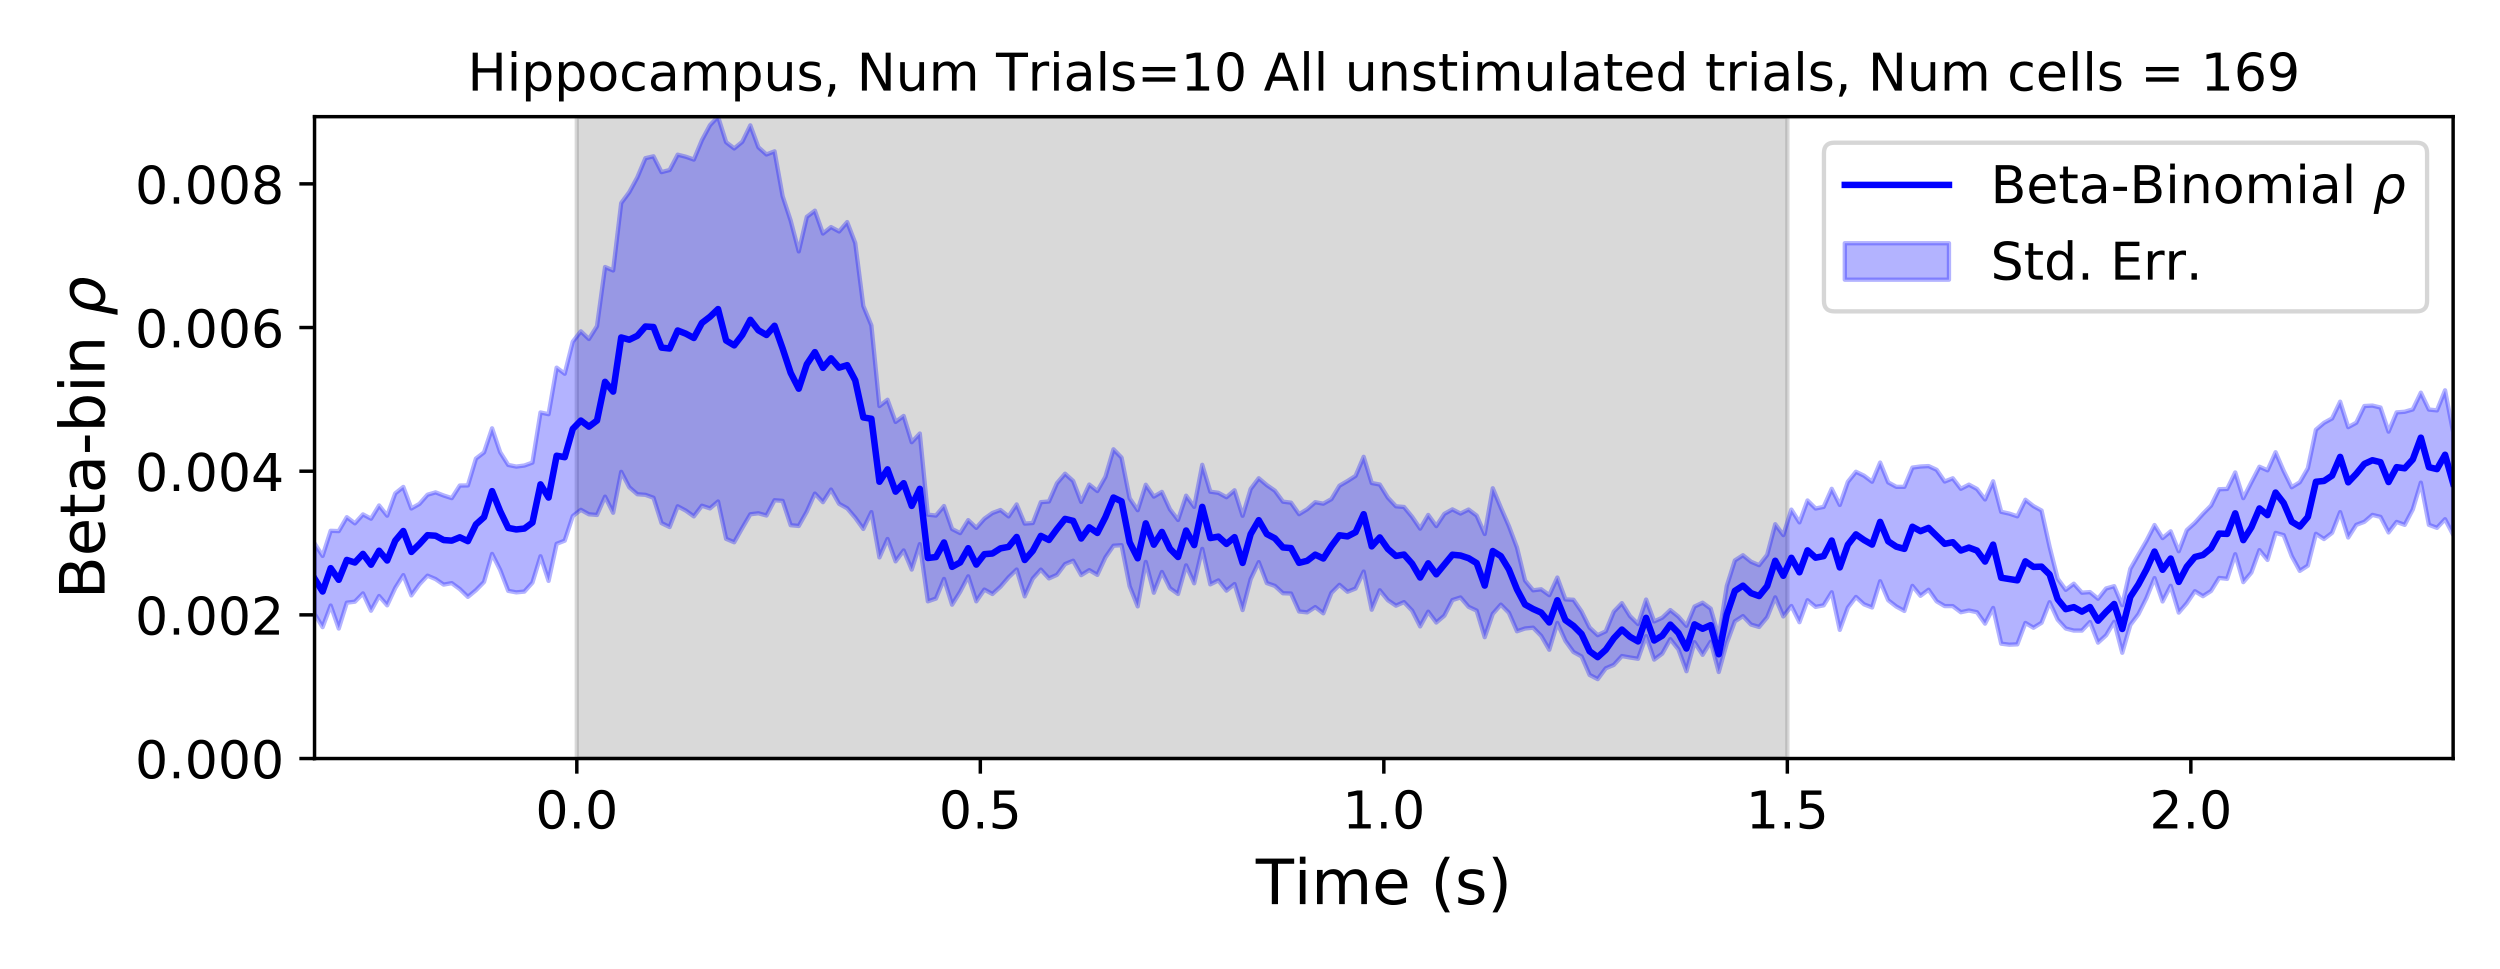 <?xml version="1.0" encoding="utf-8" standalone="no"?>
<!DOCTYPE svg PUBLIC "-//W3C//DTD SVG 1.1//EN"
  "http://www.w3.org/Graphics/SVG/1.1/DTD/svg11.dtd">
<!-- Created with matplotlib (https://matplotlib.org/) -->
<svg height="223.2pt" version="1.1" viewBox="0 0 576 223.2" width="576pt" xmlns="http://www.w3.org/2000/svg" xmlns:xlink="http://www.w3.org/1999/xlink">
 <defs>
  <style type="text/css">
*{stroke-linecap:butt;stroke-linejoin:round;}
  </style>
 </defs>
 <g id="figure_1">
  <g id="patch_1">
   <path d="M 0 223.2 
L 576 223.2 
L 576 0 
L 0 0 
z
" style="fill:#ffffff;"/>
  </g>
  <g id="axes_1">
   <g id="patch_2">
    <path d="M 72.47 174.76 
L 565.2 174.76 
L 565.2 26.88 
L 72.47 26.88 
z
" style="fill:#ffffff;"/>
   </g>
   <g id="PolyCollection_1">
    <defs>
     <path d="M 132.899 -48.44 
L 132.899 -196.32 
L 411.803 -196.32 
L 411.803 -48.44 
L 411.803 -48.44 
L 132.899 -48.44 
z
" id="m4a43ecb5a6" style="stroke:#808080;stroke-opacity:0.3;"/>
    </defs>
    <g clip-path="url(#p1e55ed1932)">
     <use style="fill:#808080;fill-opacity:0.3;stroke:#808080;stroke-opacity:0.3;" x="0" xlink:href="#m4a43ecb5a6" y="223.2"/>
    </g>
   </g>
   <g id="PolyCollection_2">
    <defs>
     <path d="M 72.47 -97.994 
L 72.47 -81.767 
L 74.329 -78.715 
L 76.189 -83.679 
L 78.048 -78.391 
L 79.907 -84.342 
L 81.767 -84.572 
L 83.626 -86.48 
L 85.486 -82.495 
L 87.345 -85.874 
L 89.204 -83.734 
L 91.064 -87.732 
L 92.923 -90.691 
L 94.782 -86.023 
L 96.642 -88.593 
L 98.501 -90.57 
L 100.36 -89.779 
L 102.22 -88.506 
L 104.079 -88.847 
L 105.938 -87.481 
L 107.798 -85.683 
L 109.657 -87.216 
L 111.517 -89.113 
L 113.376 -95.572 
L 115.235 -91.895 
L 117.095 -87.069 
L 118.954 -86.72 
L 120.813 -86.898 
L 122.673 -88.968 
L 124.532 -95.038 
L 126.391 -89.365 
L 128.251 -97.912 
L 130.11 -98.632 
L 131.969 -104.299 
L 133.829 -105.738 
L 135.688 -104.705 
L 137.548 -104.554 
L 139.407 -108.769 
L 141.266 -105.062 
L 143.126 -114.482 
L 144.985 -110.936 
L 146.844 -109.327 
L 148.704 -109.189 
L 150.563 -108.521 
L 152.422 -102.674 
L 154.282 -101.772 
L 156.141 -106.549 
L 158 -105.557 
L 159.86 -104.228 
L 161.719 -106.682 
L 163.579 -106.068 
L 165.438 -107.652 
L 167.297 -99.056 
L 169.157 -98.263 
L 171.016 -101.542 
L 172.875 -104.708 
L 174.735 -104.941 
L 176.594 -104.428 
L 178.453 -107.944 
L 180.313 -107.8 
L 182.172 -102.196 
L 184.032 -102.019 
L 185.891 -105.328 
L 187.75 -109.472 
L 189.61 -107.503 
L 191.469 -110.401 
L 193.328 -107.124 
L 195.188 -106.09 
L 197.047 -103.915 
L 198.906 -101.339 
L 200.766 -105.206 
L 202.625 -94.774 
L 204.484 -99.016 
L 206.344 -93.866 
L 208.203 -96.374 
L 210.063 -91.973 
L 211.922 -97.826 
L 213.781 -84.654 
L 215.641 -85.294 
L 217.5 -89.81 
L 219.359 -83.881 
L 221.219 -86.857 
L 223.078 -90.416 
L 224.937 -84.66 
L 226.797 -87.359 
L 228.656 -86.34 
L 230.515 -88.028 
L 232.375 -90.181 
L 234.234 -91.976 
L 236.094 -85.797 
L 237.953 -89.901 
L 239.812 -91.962 
L 241.672 -89.935 
L 243.531 -90.759 
L 245.39 -93.237 
L 247.25 -94.005 
L 249.109 -90.692 
L 250.968 -91.841 
L 252.828 -90.753 
L 254.687 -94.774 
L 256.546 -97.461 
L 258.406 -97.592 
L 260.265 -88.135 
L 262.125 -83.493 
L 263.984 -93.724 
L 265.843 -86.635 
L 267.703 -91.41 
L 269.562 -87.679 
L 271.421 -86.345 
L 273.281 -92.939 
L 275.14 -88.811 
L 276.999 -96.73 
L 278.859 -88.563 
L 280.718 -89.47 
L 282.578 -87.118 
L 284.437 -88.632 
L 286.296 -82.642 
L 288.156 -89.762 
L 290.015 -93.686 
L 291.874 -88.864 
L 293.734 -88.209 
L 295.593 -86.515 
L 297.452 -86.453 
L 299.312 -82.312 
L 301.171 -82.11 
L 303.03 -83.322 
L 304.89 -81.896 
L 306.749 -86.594 
L 308.609 -88.456 
L 310.468 -86.861 
L 312.327 -87.607 
L 314.187 -91.507 
L 316.046 -82.721 
L 317.905 -87.192 
L 319.765 -84.917 
L 321.624 -83.653 
L 323.483 -84.471 
L 325.343 -82.523 
L 327.202 -78.877 
L 329.061 -82.261 
L 330.921 -79.772 
L 332.78 -81.353 
L 334.64 -84.947 
L 336.499 -85.543 
L 338.358 -83.387 
L 340.218 -82.51 
L 342.077 -76.394 
L 343.936 -81.774 
L 345.796 -83.893 
L 347.655 -82.009 
L 349.514 -77.756 
L 351.374 -78.396 
L 353.233 -78.582 
L 355.092 -76.687 
L 356.952 -73.499 
L 358.811 -79.666 
L 360.671 -75.546 
L 362.53 -72.981 
L 364.389 -71.957 
L 366.249 -67.699 
L 368.108 -66.727 
L 369.967 -69.225 
L 371.827 -70.011 
L 373.686 -72.049 
L 375.545 -71.712 
L 377.405 -71.422 
L 379.264 -76.633 
L 381.124 -71.229 
L 382.983 -72.611 
L 384.842 -75.931 
L 386.702 -73.593 
L 388.561 -68.552 
L 390.42 -75.239 
L 392.28 -72.331 
L 394.139 -75.344 
L 395.998 -68.369 
L 397.858 -75.034 
L 399.717 -80.046 
L 401.576 -81.253 
L 403.436 -79.304 
L 405.295 -78.748 
L 407.155 -80.972 
L 409.014 -85.565 
L 410.873 -81.175 
L 412.733 -83.578 
L 414.592 -79.847 
L 416.451 -84.904 
L 418.311 -83.373 
L 420.17 -83.734 
L 422.029 -86.737 
L 423.889 -78.076 
L 425.748 -83.205 
L 427.607 -85.656 
L 429.467 -83.965 
L 431.326 -83.236 
L 433.186 -89.278 
L 435.045 -84.909 
L 436.904 -83.462 
L 438.764 -82.442 
L 440.623 -88.206 
L 442.482 -85.929 
L 444.342 -87.32 
L 446.201 -84.656 
L 448.06 -83.556 
L 449.92 -83.549 
L 451.779 -82.143 
L 453.638 -82.54 
L 455.498 -82.144 
L 457.357 -79.514 
L 459.217 -83.124 
L 461.076 -74.903 
L 462.935 -74.66 
L 464.795 -74.743 
L 466.654 -79.676 
L 468.513 -78.568 
L 470.373 -79.716 
L 472.232 -84.453 
L 474.091 -80.426 
L 475.951 -78.393 
L 477.81 -77.915 
L 479.67 -77.914 
L 481.529 -79.888 
L 483.388 -75.138 
L 485.248 -76.827 
L 487.107 -79.933 
L 488.966 -72.806 
L 490.826 -79.214 
L 492.685 -81.668 
L 494.544 -85.39 
L 496.404 -90.003 
L 498.263 -84.623 
L 500.122 -88.232 
L 501.982 -82.063 
L 503.841 -84.219 
L 505.701 -86.99 
L 507.56 -85.843 
L 509.419 -87.036 
L 511.279 -90.044 
L 513.138 -89.841 
L 514.997 -95.504 
L 516.857 -89.079 
L 518.716 -91.283 
L 520.575 -96.446 
L 522.435 -94.196 
L 524.294 -100.42 
L 526.153 -99.908 
L 528.013 -95.06 
L 529.872 -91.67 
L 531.732 -92.88 
L 533.591 -100.212 
L 535.45 -99.008 
L 537.31 -100.438 
L 539.169 -105.202 
L 541.028 -99.364 
L 542.888 -102.274 
L 544.747 -102.977 
L 546.606 -104.57 
L 548.466 -104.111 
L 550.325 -100.529 
L 552.184 -102.95 
L 554.044 -102.278 
L 555.903 -105.812 
L 557.763 -111.998 
L 559.622 -102.282 
L 561.481 -101.587 
L 563.341 -103.571 
L 565.2 -100.011 
L 565.2 -123.641 
L 565.2 -123.641 
L 563.341 -133.27 
L 561.481 -128.651 
L 559.622 -128.837 
L 557.763 -132.724 
L 555.903 -128.867 
L 554.044 -128.332 
L 552.184 -128.184 
L 550.325 -123.753 
L 548.466 -129.304 
L 546.606 -129.754 
L 544.747 -129.652 
L 542.888 -125.804 
L 541.028 -124.785 
L 539.169 -130.645 
L 537.31 -126.792 
L 535.45 -125.776 
L 533.591 -124.19 
L 531.732 -115.313 
L 529.872 -112.092 
L 528.013 -110.941 
L 526.153 -114.709 
L 524.294 -119.001 
L 522.435 -114.839 
L 520.575 -115.66 
L 518.716 -112.096 
L 516.857 -108.429 
L 514.997 -114.347 
L 513.138 -110.547 
L 511.279 -110.479 
L 509.419 -106.708 
L 507.56 -104.817 
L 505.701 -102.75 
L 503.841 -101.058 
L 501.982 -96.198 
L 500.122 -100.78 
L 498.263 -99.226 
L 496.404 -102.229 
L 494.544 -98.6 
L 492.685 -95.399 
L 490.826 -92.143 
L 488.966 -83.769 
L 487.107 -88.145 
L 485.248 -87.612 
L 483.388 -85.253 
L 481.529 -86.785 
L 479.67 -86.647 
L 477.81 -88.711 
L 475.951 -87.305 
L 474.091 -89.861 
L 472.232 -97.2 
L 470.373 -105.573 
L 468.513 -106.592 
L 466.654 -108.053 
L 464.795 -104.238 
L 462.935 -104.866 
L 461.076 -105.275 
L 459.217 -112.308 
L 457.357 -108.128 
L 455.498 -110.542 
L 453.638 -111.538 
L 451.779 -110.579 
L 449.92 -113.002 
L 448.06 -112.255 
L 446.201 -114.958 
L 444.342 -115.817 
L 442.482 -115.718 
L 440.623 -115.466 
L 438.764 -111.04 
L 436.904 -111.039 
L 435.045 -112.059 
L 433.186 -116.624 
L 431.326 -112.213 
L 429.467 -113.603 
L 427.607 -114.503 
L 425.748 -112.185 
L 423.889 -106.861 
L 422.029 -110.575 
L 420.17 -106.408 
L 418.311 -106.044 
L 416.451 -107.89 
L 414.592 -102.845 
L 412.733 -105.783 
L 410.873 -99.916 
L 409.014 -102.419 
L 407.155 -95.369 
L 405.295 -92.99 
L 403.436 -93.78 
L 401.576 -95.273 
L 399.717 -94.079 
L 397.858 -88.211 
L 395.998 -76.551 
L 394.139 -82.98 
L 392.28 -84.335 
L 390.42 -83.453 
L 388.561 -79.018 
L 386.702 -81.134 
L 384.842 -82.643 
L 382.983 -80.877 
L 381.124 -80.027 
L 379.264 -85.057 
L 377.405 -79.417 
L 375.545 -81.265 
L 373.686 -84.234 
L 371.827 -82.294 
L 369.967 -77.748 
L 368.108 -76.861 
L 366.249 -78.597 
L 364.389 -82.315 
L 362.53 -85.014 
L 360.671 -85.106 
L 358.811 -90.129 
L 356.952 -86.075 
L 355.092 -87.427 
L 353.233 -87.192 
L 351.374 -89.442 
L 349.514 -97.051 
L 347.655 -101.981 
L 345.796 -106.236 
L 343.936 -110.703 
L 342.077 -100.171 
L 340.218 -104.409 
L 338.358 -105.803 
L 336.499 -104.877 
L 334.64 -105.839 
L 332.78 -104.81 
L 330.921 -101.989 
L 329.061 -104.557 
L 327.202 -101.404 
L 325.343 -104.134 
L 323.483 -106.393 
L 321.624 -106.552 
L 319.765 -108.543 
L 317.905 -111.563 
L 316.046 -111.915 
L 314.187 -117.948 
L 312.327 -113.565 
L 310.468 -112.368 
L 308.609 -111.293 
L 306.749 -108.198 
L 304.89 -107.155 
L 303.03 -107.494 
L 301.171 -105.869 
L 299.312 -104.735 
L 297.452 -107.388 
L 295.593 -107.622 
L 293.734 -110.139 
L 291.874 -111.433 
L 290.015 -113.007 
L 288.156 -110.542 
L 286.296 -104.372 
L 284.437 -110.237 
L 282.578 -108.636 
L 280.718 -109.655 
L 278.859 -109.913 
L 276.999 -116.101 
L 275.14 -106.42 
L 273.281 -108.993 
L 271.421 -103.399 
L 269.562 -105.846 
L 267.703 -109.863 
L 265.843 -108.78 
L 263.984 -111.509 
L 262.125 -105.652 
L 260.265 -108.391 
L 258.406 -117.765 
L 256.546 -119.678 
L 254.687 -113.349 
L 252.828 -110.069 
L 250.968 -111.557 
L 249.109 -107.567 
L 247.25 -112.384 
L 245.39 -114.055 
L 243.531 -111.877 
L 241.672 -107.659 
L 239.812 -107.503 
L 237.953 -102.696 
L 236.094 -102.567 
L 234.234 -106.975 
L 232.375 -104.218 
L 230.515 -105.69 
L 228.656 -105.005 
L 226.797 -103.682 
L 224.937 -101.579 
L 223.078 -103.36 
L 221.219 -100.373 
L 219.359 -101.315 
L 217.5 -106.612 
L 215.641 -104.422 
L 213.781 -104.622 
L 211.922 -123.311 
L 210.063 -121.32 
L 208.203 -127.363 
L 206.344 -125.996 
L 204.484 -131.097 
L 202.625 -129.645 
L 200.766 -148.223 
L 198.906 -152.706 
L 197.047 -167.208 
L 195.188 -172.035 
L 193.328 -169.869 
L 191.469 -170.881 
L 189.61 -169.395 
L 187.75 -174.661 
L 185.891 -173.237 
L 184.032 -165.278 
L 182.172 -172.377 
L 180.313 -178.016 
L 178.453 -188.332 
L 176.594 -187.61 
L 174.735 -189.269 
L 172.875 -194.316 
L 171.016 -190.522 
L 169.157 -188.996 
L 167.297 -190.435 
L 165.438 -196.32 
L 163.579 -194.359 
L 161.719 -190.908 
L 159.86 -186.435 
L 158 -187.096 
L 156.141 -187.56 
L 154.282 -184.034 
L 152.422 -183.544 
L 150.563 -187.187 
L 148.704 -186.755 
L 146.844 -182.344 
L 144.985 -178.926 
L 143.126 -176.413 
L 141.266 -160.889 
L 139.407 -161.676 
L 137.548 -148.061 
L 135.688 -145.091 
L 133.829 -146.865 
L 131.969 -144.48 
L 130.11 -137.093 
L 128.251 -138.489 
L 126.391 -127.769 
L 124.532 -128.164 
L 122.673 -116.617 
L 120.813 -115.941 
L 118.954 -115.703 
L 117.095 -116.078 
L 115.235 -119.015 
L 113.376 -124.514 
L 111.517 -118.971 
L 109.657 -117.537 
L 107.798 -111.361 
L 105.938 -111.331 
L 104.079 -108.43 
L 102.22 -109.038 
L 100.36 -109.757 
L 98.501 -109.219 
L 96.642 -107.106 
L 94.782 -106.048 
L 92.923 -111.006 
L 91.064 -109.521 
L 89.204 -104.395 
L 87.345 -106.737 
L 85.486 -103.692 
L 83.626 -104.684 
L 81.767 -102.621 
L 79.907 -104.036 
L 78.048 -100.836 
L 76.189 -100.903 
L 74.329 -95.123 
L 72.47 -97.994 
z
" id="me26206d23d" style="stroke:#0000ff;stroke-opacity:0.3;"/>
    </defs>
    <g clip-path="url(#p1e55ed1932)">
     <use style="fill:#0000ff;fill-opacity:0.3;stroke:#0000ff;stroke-opacity:0.3;" x="0" xlink:href="#me26206d23d" y="223.2"/>
    </g>
   </g>
   <g id="matplotlib.axis_1">
    <g id="xtick_1">
     <g id="line2d_1">
      <defs>
       <path d="M 0 0 
L 0 3.5 
" id="meef0039a36" style="stroke:#000000;stroke-width:0.8;"/>
      </defs>
      <g>
       <use style="stroke:#000000;stroke-width:0.8;" x="132.899" xlink:href="#meef0039a36" y="174.76"/>
      </g>
     </g>
     <g id="text_1">
      <!-- 0.0 -->
      <defs>
       <path d="M 31.781 66.406 
Q 24.172 66.406 20.328 58.906 
Q 16.5 51.422 16.5 36.375 
Q 16.5 21.391 20.328 13.891 
Q 24.172 6.391 31.781 6.391 
Q 39.453 6.391 43.281 13.891 
Q 47.125 21.391 47.125 36.375 
Q 47.125 51.422 43.281 58.906 
Q 39.453 66.406 31.781 66.406 
z
M 31.781 74.219 
Q 44.047 74.219 50.516 64.516 
Q 56.984 54.828 56.984 36.375 
Q 56.984 17.969 50.516 8.266 
Q 44.047 -1.422 31.781 -1.422 
Q 19.531 -1.422 13.062 8.266 
Q 6.594 17.969 6.594 36.375 
Q 6.594 54.828 13.062 64.516 
Q 19.531 74.219 31.781 74.219 
z
" id="DejaVuSans-48"/>
       <path d="M 10.688 12.406 
L 21 12.406 
L 21 0 
L 10.688 0 
z
" id="DejaVuSans-46"/>
      </defs>
      <g transform="translate(123.357 190.878)scale(0.12 -0.12)">
       <use xlink:href="#DejaVuSans-48"/>
       <use x="63.623" xlink:href="#DejaVuSans-46"/>
       <use x="95.41" xlink:href="#DejaVuSans-48"/>
      </g>
     </g>
    </g>
    <g id="xtick_2">
     <g id="line2d_2">
      <g>
       <use style="stroke:#000000;stroke-width:0.8;" x="225.867" xlink:href="#meef0039a36" y="174.76"/>
      </g>
     </g>
     <g id="text_2">
      <!-- 0.5 -->
      <defs>
       <path d="M 10.797 72.906 
L 49.516 72.906 
L 49.516 64.594 
L 19.828 64.594 
L 19.828 46.734 
Q 21.969 47.469 24.109 47.828 
Q 26.266 48.188 28.422 48.188 
Q 40.625 48.188 47.75 41.5 
Q 54.891 34.812 54.891 23.391 
Q 54.891 11.625 47.562 5.094 
Q 40.234 -1.422 26.906 -1.422 
Q 22.312 -1.422 17.547 -0.641 
Q 12.797 0.141 7.719 1.703 
L 7.719 11.625 
Q 12.109 9.234 16.797 8.062 
Q 21.484 6.891 26.703 6.891 
Q 35.156 6.891 40.078 11.328 
Q 45.016 15.766 45.016 23.391 
Q 45.016 31 40.078 35.438 
Q 35.156 39.891 26.703 39.891 
Q 22.75 39.891 18.812 39.016 
Q 14.891 38.141 10.797 36.281 
z
" id="DejaVuSans-53"/>
      </defs>
      <g transform="translate(216.325 190.878)scale(0.12 -0.12)">
       <use xlink:href="#DejaVuSans-48"/>
       <use x="63.623" xlink:href="#DejaVuSans-46"/>
       <use x="95.41" xlink:href="#DejaVuSans-53"/>
      </g>
     </g>
    </g>
    <g id="xtick_3">
     <g id="line2d_3">
      <g>
       <use style="stroke:#000000;stroke-width:0.8;" x="318.835" xlink:href="#meef0039a36" y="174.76"/>
      </g>
     </g>
     <g id="text_3">
      <!-- 1.0 -->
      <defs>
       <path d="M 12.406 8.297 
L 28.516 8.297 
L 28.516 63.922 
L 10.984 60.406 
L 10.984 69.391 
L 28.422 72.906 
L 38.281 72.906 
L 38.281 8.297 
L 54.391 8.297 
L 54.391 0 
L 12.406 0 
z
" id="DejaVuSans-49"/>
      </defs>
      <g transform="translate(309.293 190.878)scale(0.12 -0.12)">
       <use xlink:href="#DejaVuSans-49"/>
       <use x="63.623" xlink:href="#DejaVuSans-46"/>
       <use x="95.41" xlink:href="#DejaVuSans-48"/>
      </g>
     </g>
    </g>
    <g id="xtick_4">
     <g id="line2d_4">
      <g>
       <use style="stroke:#000000;stroke-width:0.8;" x="411.803" xlink:href="#meef0039a36" y="174.76"/>
      </g>
     </g>
     <g id="text_4">
      <!-- 1.5 -->
      <g transform="translate(402.261 190.878)scale(0.12 -0.12)">
       <use xlink:href="#DejaVuSans-49"/>
       <use x="63.623" xlink:href="#DejaVuSans-46"/>
       <use x="95.41" xlink:href="#DejaVuSans-53"/>
      </g>
     </g>
    </g>
    <g id="xtick_5">
     <g id="line2d_5">
      <g>
       <use style="stroke:#000000;stroke-width:0.8;" x="504.771" xlink:href="#meef0039a36" y="174.76"/>
      </g>
     </g>
     <g id="text_5">
      <!-- 2.0 -->
      <defs>
       <path d="M 19.188 8.297 
L 53.609 8.297 
L 53.609 0 
L 7.328 0 
L 7.328 8.297 
Q 12.938 14.109 22.625 23.891 
Q 32.328 33.688 34.812 36.531 
Q 39.547 41.844 41.422 45.531 
Q 43.312 49.219 43.312 52.781 
Q 43.312 58.594 39.234 62.25 
Q 35.156 65.922 28.609 65.922 
Q 23.969 65.922 18.812 64.312 
Q 13.672 62.703 7.812 59.422 
L 7.812 69.391 
Q 13.766 71.781 18.938 73 
Q 24.125 74.219 28.422 74.219 
Q 39.75 74.219 46.484 68.547 
Q 53.219 62.891 53.219 53.422 
Q 53.219 48.922 51.531 44.891 
Q 49.859 40.875 45.406 35.406 
Q 44.188 33.984 37.641 27.219 
Q 31.109 20.453 19.188 8.297 
z
" id="DejaVuSans-50"/>
      </defs>
      <g transform="translate(495.229 190.878)scale(0.12 -0.12)">
       <use xlink:href="#DejaVuSans-50"/>
       <use x="63.623" xlink:href="#DejaVuSans-46"/>
       <use x="95.41" xlink:href="#DejaVuSans-48"/>
      </g>
     </g>
    </g>
    <g id="text_6">
     <!-- Time (s) -->
     <defs>
      <path d="M -0.297 72.906 
L 61.375 72.906 
L 61.375 64.594 
L 35.5 64.594 
L 35.5 0 
L 25.594 0 
L 25.594 64.594 
L -0.297 64.594 
z
" id="DejaVuSans-84"/>
      <path d="M 9.422 54.688 
L 18.406 54.688 
L 18.406 0 
L 9.422 0 
z
M 9.422 75.984 
L 18.406 75.984 
L 18.406 64.594 
L 9.422 64.594 
z
" id="DejaVuSans-105"/>
      <path d="M 52 44.188 
Q 55.375 50.25 60.062 53.125 
Q 64.75 56 71.094 56 
Q 79.641 56 84.281 50.016 
Q 88.922 44.047 88.922 33.016 
L 88.922 0 
L 79.891 0 
L 79.891 32.719 
Q 79.891 40.578 77.094 44.375 
Q 74.312 48.188 68.609 48.188 
Q 61.625 48.188 57.562 43.547 
Q 53.516 38.922 53.516 30.906 
L 53.516 0 
L 44.484 0 
L 44.484 32.719 
Q 44.484 40.625 41.703 44.406 
Q 38.922 48.188 33.109 48.188 
Q 26.219 48.188 22.156 43.531 
Q 18.109 38.875 18.109 30.906 
L 18.109 0 
L 9.078 0 
L 9.078 54.688 
L 18.109 54.688 
L 18.109 46.188 
Q 21.188 51.219 25.484 53.609 
Q 29.781 56 35.688 56 
Q 41.656 56 45.828 52.969 
Q 50 49.953 52 44.188 
z
" id="DejaVuSans-109"/>
      <path d="M 56.203 29.594 
L 56.203 25.203 
L 14.891 25.203 
Q 15.484 15.922 20.484 11.062 
Q 25.484 6.203 34.422 6.203 
Q 39.594 6.203 44.453 7.469 
Q 49.312 8.734 54.109 11.281 
L 54.109 2.781 
Q 49.266 0.734 44.188 -0.344 
Q 39.109 -1.422 33.891 -1.422 
Q 20.797 -1.422 13.156 6.188 
Q 5.516 13.812 5.516 26.812 
Q 5.516 40.234 12.766 48.109 
Q 20.016 56 32.328 56 
Q 43.359 56 49.781 48.891 
Q 56.203 41.797 56.203 29.594 
z
M 47.219 32.234 
Q 47.125 39.594 43.094 43.984 
Q 39.062 48.391 32.422 48.391 
Q 24.906 48.391 20.391 44.141 
Q 15.875 39.891 15.188 32.172 
z
" id="DejaVuSans-101"/>
      <path id="DejaVuSans-32"/>
      <path d="M 31 75.875 
Q 24.469 64.656 21.281 53.656 
Q 18.109 42.672 18.109 31.391 
Q 18.109 20.125 21.312 9.062 
Q 24.516 -2 31 -13.188 
L 23.188 -13.188 
Q 15.875 -1.703 12.234 9.375 
Q 8.594 20.453 8.594 31.391 
Q 8.594 42.281 12.203 53.312 
Q 15.828 64.359 23.188 75.875 
z
" id="DejaVuSans-40"/>
      <path d="M 44.281 53.078 
L 44.281 44.578 
Q 40.484 46.531 36.375 47.5 
Q 32.281 48.484 27.875 48.484 
Q 21.188 48.484 17.844 46.438 
Q 14.5 44.391 14.5 40.281 
Q 14.5 37.156 16.891 35.375 
Q 19.281 33.594 26.516 31.984 
L 29.594 31.297 
Q 39.156 29.25 43.188 25.516 
Q 47.219 21.781 47.219 15.094 
Q 47.219 7.469 41.188 3.016 
Q 35.156 -1.422 24.609 -1.422 
Q 20.219 -1.422 15.453 -0.562 
Q 10.688 0.297 5.422 2 
L 5.422 11.281 
Q 10.406 8.688 15.234 7.391 
Q 20.062 6.109 24.812 6.109 
Q 31.156 6.109 34.562 8.281 
Q 37.984 10.453 37.984 14.406 
Q 37.984 18.062 35.516 20.016 
Q 33.062 21.969 24.703 23.781 
L 21.578 24.516 
Q 13.234 26.266 9.516 29.906 
Q 5.812 33.547 5.812 39.891 
Q 5.812 47.609 11.281 51.797 
Q 16.75 56 26.812 56 
Q 31.781 56 36.172 55.266 
Q 40.578 54.547 44.281 53.078 
z
" id="DejaVuSans-115"/>
      <path d="M 8.016 75.875 
L 15.828 75.875 
Q 23.141 64.359 26.781 53.312 
Q 30.422 42.281 30.422 31.391 
Q 30.422 20.453 26.781 9.375 
Q 23.141 -1.703 15.828 -13.188 
L 8.016 -13.188 
Q 14.5 -2 17.703 9.062 
Q 20.906 20.125 20.906 31.391 
Q 20.906 42.672 17.703 53.656 
Q 14.5 64.656 8.016 75.875 
z
" id="DejaVuSans-41"/>
     </defs>
     <g transform="translate(289.34 208.315)scale(0.144 -0.144)">
      <use xlink:href="#DejaVuSans-84"/>
      <use x="61.037" xlink:href="#DejaVuSans-105"/>
      <use x="88.82" xlink:href="#DejaVuSans-109"/>
      <use x="186.232" xlink:href="#DejaVuSans-101"/>
      <use x="247.756" xlink:href="#DejaVuSans-32"/>
      <use x="279.543" xlink:href="#DejaVuSans-40"/>
      <use x="318.557" xlink:href="#DejaVuSans-115"/>
      <use x="370.656" xlink:href="#DejaVuSans-41"/>
     </g>
    </g>
   </g>
   <g id="matplotlib.axis_2">
    <g id="ytick_1">
     <g id="line2d_6">
      <defs>
       <path d="M 0 0 
L -3.5 0 
" id="mcad4fffbe0" style="stroke:#000000;stroke-width:0.8;"/>
      </defs>
      <g>
       <use style="stroke:#000000;stroke-width:0.8;" x="72.47" xlink:href="#mcad4fffbe0" y="174.76"/>
      </g>
     </g>
     <g id="text_7">
      <!-- 0.000 -->
      <g transform="translate(31.116 179.319)scale(0.12 -0.12)">
       <use xlink:href="#DejaVuSans-48"/>
       <use x="63.623" xlink:href="#DejaVuSans-46"/>
       <use x="95.41" xlink:href="#DejaVuSans-48"/>
       <use x="159.033" xlink:href="#DejaVuSans-48"/>
       <use x="222.656" xlink:href="#DejaVuSans-48"/>
      </g>
     </g>
    </g>
    <g id="ytick_2">
     <g id="line2d_7">
      <g>
       <use style="stroke:#000000;stroke-width:0.8;" x="72.47" xlink:href="#mcad4fffbe0" y="141.662"/>
      </g>
     </g>
     <g id="text_8">
      <!-- 0.002 -->
      <g transform="translate(31.116 146.221)scale(0.12 -0.12)">
       <use xlink:href="#DejaVuSans-48"/>
       <use x="63.623" xlink:href="#DejaVuSans-46"/>
       <use x="95.41" xlink:href="#DejaVuSans-48"/>
       <use x="159.033" xlink:href="#DejaVuSans-48"/>
       <use x="222.656" xlink:href="#DejaVuSans-50"/>
      </g>
     </g>
    </g>
    <g id="ytick_3">
     <g id="line2d_8">
      <g>
       <use style="stroke:#000000;stroke-width:0.8;" x="72.47" xlink:href="#mcad4fffbe0" y="108.564"/>
      </g>
     </g>
     <g id="text_9">
      <!-- 0.004 -->
      <defs>
       <path d="M 37.797 64.312 
L 12.891 25.391 
L 37.797 25.391 
z
M 35.203 72.906 
L 47.609 72.906 
L 47.609 25.391 
L 58.016 25.391 
L 58.016 17.188 
L 47.609 17.188 
L 47.609 0 
L 37.797 0 
L 37.797 17.188 
L 4.891 17.188 
L 4.891 26.703 
z
" id="DejaVuSans-52"/>
      </defs>
      <g transform="translate(31.116 113.124)scale(0.12 -0.12)">
       <use xlink:href="#DejaVuSans-48"/>
       <use x="63.623" xlink:href="#DejaVuSans-46"/>
       <use x="95.41" xlink:href="#DejaVuSans-48"/>
       <use x="159.033" xlink:href="#DejaVuSans-48"/>
       <use x="222.656" xlink:href="#DejaVuSans-52"/>
      </g>
     </g>
    </g>
    <g id="ytick_4">
     <g id="line2d_9">
      <g>
       <use style="stroke:#000000;stroke-width:0.8;" x="72.47" xlink:href="#mcad4fffbe0" y="75.467"/>
      </g>
     </g>
     <g id="text_10">
      <!-- 0.006 -->
      <defs>
       <path d="M 33.016 40.375 
Q 26.375 40.375 22.484 35.828 
Q 18.609 31.297 18.609 23.391 
Q 18.609 15.531 22.484 10.953 
Q 26.375 6.391 33.016 6.391 
Q 39.656 6.391 43.531 10.953 
Q 47.406 15.531 47.406 23.391 
Q 47.406 31.297 43.531 35.828 
Q 39.656 40.375 33.016 40.375 
z
M 52.594 71.297 
L 52.594 62.312 
Q 48.875 64.062 45.094 64.984 
Q 41.312 65.922 37.594 65.922 
Q 27.828 65.922 22.672 59.328 
Q 17.531 52.734 16.797 39.406 
Q 19.672 43.656 24.016 45.922 
Q 28.375 48.188 33.594 48.188 
Q 44.578 48.188 50.953 41.516 
Q 57.328 34.859 57.328 23.391 
Q 57.328 12.156 50.688 5.359 
Q 44.047 -1.422 33.016 -1.422 
Q 20.359 -1.422 13.672 8.266 
Q 6.984 17.969 6.984 36.375 
Q 6.984 53.656 15.188 63.938 
Q 23.391 74.219 37.203 74.219 
Q 40.922 74.219 44.703 73.484 
Q 48.484 72.75 52.594 71.297 
z
" id="DejaVuSans-54"/>
      </defs>
      <g transform="translate(31.116 80.026)scale(0.12 -0.12)">
       <use xlink:href="#DejaVuSans-48"/>
       <use x="63.623" xlink:href="#DejaVuSans-46"/>
       <use x="95.41" xlink:href="#DejaVuSans-48"/>
       <use x="159.033" xlink:href="#DejaVuSans-48"/>
       <use x="222.656" xlink:href="#DejaVuSans-54"/>
      </g>
     </g>
    </g>
    <g id="ytick_5">
     <g id="line2d_10">
      <g>
       <use style="stroke:#000000;stroke-width:0.8;" x="72.47" xlink:href="#mcad4fffbe0" y="42.369"/>
      </g>
     </g>
     <g id="text_11">
      <!-- 0.008 -->
      <defs>
       <path d="M 31.781 34.625 
Q 24.75 34.625 20.719 30.859 
Q 16.703 27.094 16.703 20.516 
Q 16.703 13.922 20.719 10.156 
Q 24.75 6.391 31.781 6.391 
Q 38.812 6.391 42.859 10.172 
Q 46.922 13.969 46.922 20.516 
Q 46.922 27.094 42.891 30.859 
Q 38.875 34.625 31.781 34.625 
z
M 21.922 38.812 
Q 15.578 40.375 12.031 44.719 
Q 8.5 49.078 8.5 55.328 
Q 8.5 64.062 14.719 69.141 
Q 20.953 74.219 31.781 74.219 
Q 42.672 74.219 48.875 69.141 
Q 55.078 64.062 55.078 55.328 
Q 55.078 49.078 51.531 44.719 
Q 48 40.375 41.703 38.812 
Q 48.828 37.156 52.797 32.312 
Q 56.781 27.484 56.781 20.516 
Q 56.781 9.906 50.312 4.234 
Q 43.844 -1.422 31.781 -1.422 
Q 19.734 -1.422 13.25 4.234 
Q 6.781 9.906 6.781 20.516 
Q 6.781 27.484 10.781 32.312 
Q 14.797 37.156 21.922 38.812 
z
M 18.312 54.391 
Q 18.312 48.734 21.844 45.562 
Q 25.391 42.391 31.781 42.391 
Q 38.141 42.391 41.719 45.562 
Q 45.312 48.734 45.312 54.391 
Q 45.312 60.062 41.719 63.234 
Q 38.141 66.406 31.781 66.406 
Q 25.391 66.406 21.844 63.234 
Q 18.312 60.062 18.312 54.391 
z
" id="DejaVuSans-56"/>
      </defs>
      <g transform="translate(31.116 46.928)scale(0.12 -0.12)">
       <use xlink:href="#DejaVuSans-48"/>
       <use x="63.623" xlink:href="#DejaVuSans-46"/>
       <use x="95.41" xlink:href="#DejaVuSans-48"/>
       <use x="159.033" xlink:href="#DejaVuSans-48"/>
       <use x="222.656" xlink:href="#DejaVuSans-56"/>
      </g>
     </g>
    </g>
    <g id="text_12">
     <!-- Beta-bin $\rho$ -->
     <defs>
      <path d="M 19.672 34.812 
L 19.672 8.109 
L 35.5 8.109 
Q 43.453 8.109 47.281 11.406 
Q 51.125 14.703 51.125 21.484 
Q 51.125 28.328 47.281 31.562 
Q 43.453 34.812 35.5 34.812 
z
M 19.672 64.797 
L 19.672 42.828 
L 34.281 42.828 
Q 41.5 42.828 45.031 45.531 
Q 48.578 48.25 48.578 53.812 
Q 48.578 59.328 45.031 62.062 
Q 41.5 64.797 34.281 64.797 
z
M 9.812 72.906 
L 35.016 72.906 
Q 46.297 72.906 52.391 68.219 
Q 58.5 63.531 58.5 54.891 
Q 58.5 48.188 55.375 44.234 
Q 52.25 40.281 46.188 39.312 
Q 53.469 37.75 57.5 32.781 
Q 61.531 27.828 61.531 20.406 
Q 61.531 10.641 54.891 5.312 
Q 48.25 0 35.984 0 
L 9.812 0 
z
" id="DejaVuSans-66"/>
      <path d="M 18.312 70.219 
L 18.312 54.688 
L 36.812 54.688 
L 36.812 47.703 
L 18.312 47.703 
L 18.312 18.016 
Q 18.312 11.328 20.141 9.422 
Q 21.969 7.516 27.594 7.516 
L 36.812 7.516 
L 36.812 0 
L 27.594 0 
Q 17.188 0 13.234 3.875 
Q 9.281 7.766 9.281 18.016 
L 9.281 47.703 
L 2.688 47.703 
L 2.688 54.688 
L 9.281 54.688 
L 9.281 70.219 
z
" id="DejaVuSans-116"/>
      <path d="M 34.281 27.484 
Q 23.391 27.484 19.188 25 
Q 14.984 22.516 14.984 16.5 
Q 14.984 11.719 18.141 8.906 
Q 21.297 6.109 26.703 6.109 
Q 34.188 6.109 38.703 11.406 
Q 43.219 16.703 43.219 25.484 
L 43.219 27.484 
z
M 52.203 31.203 
L 52.203 0 
L 43.219 0 
L 43.219 8.297 
Q 40.141 3.328 35.547 0.953 
Q 30.953 -1.422 24.312 -1.422 
Q 15.922 -1.422 10.953 3.297 
Q 6 8.016 6 15.922 
Q 6 25.141 12.172 29.828 
Q 18.359 34.516 30.609 34.516 
L 43.219 34.516 
L 43.219 35.406 
Q 43.219 41.609 39.141 45 
Q 35.062 48.391 27.688 48.391 
Q 23 48.391 18.547 47.266 
Q 14.109 46.141 10.016 43.891 
L 10.016 52.203 
Q 14.938 54.109 19.578 55.047 
Q 24.219 56 28.609 56 
Q 40.484 56 46.344 49.844 
Q 52.203 43.703 52.203 31.203 
z
" id="DejaVuSans-97"/>
      <path d="M 4.891 31.391 
L 31.203 31.391 
L 31.203 23.391 
L 4.891 23.391 
z
" id="DejaVuSans-45"/>
      <path d="M 48.688 27.297 
Q 48.688 37.203 44.609 42.844 
Q 40.531 48.484 33.406 48.484 
Q 26.266 48.484 22.188 42.844 
Q 18.109 37.203 18.109 27.297 
Q 18.109 17.391 22.188 11.75 
Q 26.266 6.109 33.406 6.109 
Q 40.531 6.109 44.609 11.75 
Q 48.688 17.391 48.688 27.297 
z
M 18.109 46.391 
Q 20.953 51.266 25.266 53.625 
Q 29.594 56 35.594 56 
Q 45.562 56 51.781 48.094 
Q 58.016 40.188 58.016 27.297 
Q 58.016 14.406 51.781 6.484 
Q 45.562 -1.422 35.594 -1.422 
Q 29.594 -1.422 25.266 0.953 
Q 20.953 3.328 18.109 8.203 
L 18.109 0 
L 9.078 0 
L 9.078 75.984 
L 18.109 75.984 
z
" id="DejaVuSans-98"/>
      <path d="M 54.891 33.016 
L 54.891 0 
L 45.906 0 
L 45.906 32.719 
Q 45.906 40.484 42.875 44.328 
Q 39.844 48.188 33.797 48.188 
Q 26.516 48.188 22.312 43.547 
Q 18.109 38.922 18.109 30.906 
L 18.109 0 
L 9.078 0 
L 9.078 54.688 
L 18.109 54.688 
L 18.109 46.188 
Q 21.344 51.125 25.703 53.562 
Q 30.078 56 35.797 56 
Q 45.219 56 50.047 50.172 
Q 54.891 44.344 54.891 33.016 
z
" id="DejaVuSans-110"/>
      <path d="M 18.797 44.922 
Q 22.703 49.906 30.953 54.297 
Q 34.188 56 43.062 56 
Q 53.031 56 57.719 48.094 
Q 62.406 40.188 59.906 27.297 
Q 57.375 14.406 49.609 6.484 
Q 41.844 -1.422 31.891 -1.422 
Q 25.875 -1.422 22.016 0.984 
Q 18.172 3.328 16.312 8.203 
L 10.641 -20.797 
L 1.609 -20.797 
L 10.891 26.812 
Q 13.094 38.094 18.797 44.922 
z
M 50.594 27.297 
Q 52.484 37.203 49.516 42.875 
Q 46.531 48.484 39.406 48.484 
Q 32.281 48.484 27.094 42.875 
Q 21.922 37.203 20.016 27.297 
Q 18.062 17.391 21.047 11.719 
Q 24.031 6.109 31.156 6.109 
Q 38.281 6.109 43.453 11.719 
Q 48.641 17.391 50.594 27.297 
z
" id="DejaVuSans-Oblique-961"/>
     </defs>
     <g transform="translate(24.092 138.044)rotate(-90)scale(0.144 -0.144)">
      <use transform="translate(0 0.016)" xlink:href="#DejaVuSans-66"/>
      <use transform="translate(68.604 0.016)" xlink:href="#DejaVuSans-101"/>
      <use transform="translate(130.127 0.016)" xlink:href="#DejaVuSans-116"/>
      <use transform="translate(169.336 0.016)" xlink:href="#DejaVuSans-97"/>
      <use transform="translate(230.615 0.016)" xlink:href="#DejaVuSans-45"/>
      <use transform="translate(266.699 0.016)" xlink:href="#DejaVuSans-98"/>
      <use transform="translate(330.176 0.016)" xlink:href="#DejaVuSans-105"/>
      <use transform="translate(357.959 0.016)" xlink:href="#DejaVuSans-110"/>
      <use transform="translate(421.338 0.016)" xlink:href="#DejaVuSans-32"/>
      <use transform="translate(453.125 0.016)" xlink:href="#DejaVuSans-Oblique-961"/>
     </g>
    </g>
   </g>
   <g id="line2d_11">
    <path clip-path="url(#p1e55ed1932)" d="M 72.47 133.32 
L 74.329 136.281 
L 76.189 130.909 
L 78.048 133.586 
L 79.907 129.011 
L 81.767 129.604 
L 83.626 127.618 
L 85.486 130.107 
L 87.345 126.894 
L 89.204 129.135 
L 91.064 124.574 
L 92.923 122.351 
L 94.782 127.164 
L 96.642 125.35 
L 98.501 123.306 
L 100.36 123.432 
L 102.22 124.428 
L 104.079 124.562 
L 105.938 123.794 
L 107.798 124.678 
L 109.657 120.824 
L 111.517 119.158 
L 113.376 113.157 
L 115.235 117.745 
L 117.095 121.627 
L 118.954 121.989 
L 120.813 121.781 
L 122.673 120.407 
L 124.532 111.599 
L 126.391 114.633 
L 128.251 104.999 
L 130.11 105.337 
L 131.969 98.811 
L 133.829 96.899 
L 135.688 98.302 
L 137.548 96.892 
L 139.407 87.977 
L 141.266 90.224 
L 143.126 77.752 
L 144.985 78.269 
L 146.844 77.365 
L 148.704 75.228 
L 150.563 75.346 
L 152.422 80.091 
L 154.282 80.297 
L 156.141 76.146 
L 158 76.873 
L 159.86 77.868 
L 161.719 74.405 
L 163.579 72.987 
L 165.438 71.214 
L 167.297 78.454 
L 169.157 79.571 
L 171.016 77.168 
L 172.875 73.688 
L 174.735 76.095 
L 176.594 77.181 
L 178.453 75.062 
L 180.313 80.292 
L 182.172 85.913 
L 184.032 89.552 
L 185.891 83.918 
L 187.75 81.133 
L 189.61 84.751 
L 191.469 82.559 
L 193.328 84.703 
L 195.188 84.138 
L 197.047 87.638 
L 198.906 96.177 
L 200.766 96.486 
L 202.625 110.991 
L 204.484 108.143 
L 206.344 113.269 
L 208.203 111.332 
L 210.063 116.553 
L 211.922 112.632 
L 213.781 128.562 
L 215.641 128.342 
L 217.5 124.989 
L 219.359 130.602 
L 221.219 129.585 
L 223.078 126.312 
L 224.937 130.08 
L 226.797 127.68 
L 228.656 127.527 
L 230.515 126.341 
L 232.375 126.001 
L 234.234 123.724 
L 236.094 129.018 
L 237.953 126.902 
L 239.812 123.468 
L 241.672 124.403 
L 243.531 121.882 
L 245.39 119.554 
L 247.25 120.005 
L 249.109 124.07 
L 250.968 121.501 
L 252.828 122.789 
L 254.687 119.138 
L 256.546 114.631 
L 258.406 115.521 
L 260.265 124.937 
L 262.125 128.628 
L 263.984 120.584 
L 265.843 125.492 
L 267.703 122.564 
L 269.562 126.438 
L 271.421 128.328 
L 273.281 122.234 
L 275.14 125.585 
L 276.999 116.785 
L 278.859 123.962 
L 280.718 123.638 
L 282.578 125.323 
L 284.437 123.766 
L 286.296 129.693 
L 288.156 123.048 
L 290.015 119.853 
L 291.874 123.051 
L 293.734 124.026 
L 295.593 126.131 
L 297.452 126.28 
L 299.312 129.677 
L 301.171 129.21 
L 303.03 127.792 
L 304.89 128.674 
L 306.749 125.804 
L 308.609 123.325 
L 310.468 123.586 
L 312.327 122.614 
L 314.187 118.473 
L 316.046 125.882 
L 317.905 123.823 
L 319.765 126.47 
L 321.624 128.097 
L 323.483 127.768 
L 325.343 129.872 
L 327.202 133.059 
L 329.061 129.791 
L 330.921 132.32 
L 334.64 127.807 
L 336.499 127.99 
L 338.358 128.605 
L 340.218 129.74 
L 342.077 134.918 
L 343.936 126.961 
L 345.796 128.135 
L 347.655 131.205 
L 349.514 135.796 
L 351.374 139.281 
L 353.233 140.313 
L 355.092 141.143 
L 356.952 143.413 
L 358.811 138.303 
L 360.671 142.874 
L 362.53 144.202 
L 364.389 146.064 
L 366.249 150.052 
L 368.108 151.406 
L 369.967 149.713 
L 371.827 147.048 
L 373.686 145.058 
L 375.545 146.711 
L 377.405 147.78 
L 379.264 142.355 
L 381.124 147.572 
L 382.983 146.456 
L 384.842 143.913 
L 386.702 145.836 
L 388.561 149.415 
L 390.42 143.854 
L 392.28 144.867 
L 394.139 144.038 
L 395.998 150.74 
L 397.858 141.578 
L 399.717 136.137 
L 401.576 134.937 
L 403.436 136.658 
L 405.295 137.331 
L 407.155 135.03 
L 409.014 129.208 
L 410.873 132.654 
L 412.733 128.52 
L 414.592 131.854 
L 416.451 126.803 
L 418.311 128.491 
L 420.17 128.129 
L 422.029 124.544 
L 423.889 130.731 
L 425.748 125.505 
L 427.607 123.121 
L 429.467 124.416 
L 431.326 125.475 
L 433.186 120.249 
L 435.045 124.716 
L 436.904 125.949 
L 438.764 126.459 
L 440.623 121.364 
L 442.482 122.376 
L 444.342 121.632 
L 448.06 125.294 
L 449.92 124.925 
L 451.779 126.839 
L 453.638 126.161 
L 455.498 126.857 
L 457.357 129.379 
L 459.217 125.484 
L 461.076 133.111 
L 464.795 133.709 
L 466.654 129.335 
L 468.513 130.62 
L 470.373 130.556 
L 472.232 132.373 
L 474.091 138.056 
L 475.951 140.351 
L 477.81 139.887 
L 479.67 140.919 
L 481.529 139.864 
L 483.388 143.005 
L 485.248 140.981 
L 487.107 139.161 
L 488.966 144.913 
L 490.826 137.522 
L 492.685 134.666 
L 494.544 131.205 
L 496.404 127.084 
L 498.263 131.276 
L 500.122 128.694 
L 501.982 134.07 
L 503.841 130.561 
L 505.701 128.33 
L 507.56 127.87 
L 509.419 126.328 
L 511.279 122.938 
L 513.138 123.006 
L 514.997 118.274 
L 516.857 124.446 
L 518.716 121.511 
L 520.575 117.147 
L 522.435 118.683 
L 524.294 113.49 
L 526.153 115.891 
L 528.013 120.2 
L 529.872 121.319 
L 531.732 119.103 
L 533.591 110.999 
L 535.45 110.808 
L 537.31 109.585 
L 539.169 105.276 
L 541.028 111.125 
L 542.888 109.161 
L 544.747 106.886 
L 546.606 106.038 
L 548.466 106.493 
L 550.325 111.059 
L 552.184 107.633 
L 554.044 107.895 
L 555.903 105.86 
L 557.763 100.839 
L 559.622 107.64 
L 561.481 108.081 
L 563.341 104.779 
L 565.2 111.374 
L 565.2 111.374 
" style="fill:none;stroke:#0000ff;stroke-linecap:square;stroke-width:1.5;"/>
   </g>
   <g id="patch_3">
    <path d="M 72.47 174.76 
L 72.47 26.88 
" style="fill:none;stroke:#000000;stroke-linecap:square;stroke-linejoin:miter;stroke-width:0.8;"/>
   </g>
   <g id="patch_4">
    <path d="M 565.2 174.76 
L 565.2 26.88 
" style="fill:none;stroke:#000000;stroke-linecap:square;stroke-linejoin:miter;stroke-width:0.8;"/>
   </g>
   <g id="patch_5">
    <path d="M 72.47 174.76 
L 565.2 174.76 
" style="fill:none;stroke:#000000;stroke-linecap:square;stroke-linejoin:miter;stroke-width:0.8;"/>
   </g>
   <g id="patch_6">
    <path d="M 72.47 26.88 
L 565.2 26.88 
" style="fill:none;stroke:#000000;stroke-linecap:square;stroke-linejoin:miter;stroke-width:0.8;"/>
   </g>
   <g id="text_13">
    <!-- Hippocampus, Num Trials=10 All unstimulated trials, Num cells = 169 -->
    <defs>
     <path d="M 9.812 72.906 
L 19.672 72.906 
L 19.672 43.016 
L 55.516 43.016 
L 55.516 72.906 
L 65.375 72.906 
L 65.375 0 
L 55.516 0 
L 55.516 34.719 
L 19.672 34.719 
L 19.672 0 
L 9.812 0 
z
" id="DejaVuSans-72"/>
     <path d="M 18.109 8.203 
L 18.109 -20.797 
L 9.078 -20.797 
L 9.078 54.688 
L 18.109 54.688 
L 18.109 46.391 
Q 20.953 51.266 25.266 53.625 
Q 29.594 56 35.594 56 
Q 45.562 56 51.781 48.094 
Q 58.016 40.188 58.016 27.297 
Q 58.016 14.406 51.781 6.484 
Q 45.562 -1.422 35.594 -1.422 
Q 29.594 -1.422 25.266 0.953 
Q 20.953 3.328 18.109 8.203 
z
M 48.688 27.297 
Q 48.688 37.203 44.609 42.844 
Q 40.531 48.484 33.406 48.484 
Q 26.266 48.484 22.188 42.844 
Q 18.109 37.203 18.109 27.297 
Q 18.109 17.391 22.188 11.75 
Q 26.266 6.109 33.406 6.109 
Q 40.531 6.109 44.609 11.75 
Q 48.688 17.391 48.688 27.297 
z
" id="DejaVuSans-112"/>
     <path d="M 30.609 48.391 
Q 23.391 48.391 19.188 42.75 
Q 14.984 37.109 14.984 27.297 
Q 14.984 17.484 19.156 11.844 
Q 23.344 6.203 30.609 6.203 
Q 37.797 6.203 41.984 11.859 
Q 46.188 17.531 46.188 27.297 
Q 46.188 37.016 41.984 42.703 
Q 37.797 48.391 30.609 48.391 
z
M 30.609 56 
Q 42.328 56 49.016 48.375 
Q 55.719 40.766 55.719 27.297 
Q 55.719 13.875 49.016 6.219 
Q 42.328 -1.422 30.609 -1.422 
Q 18.844 -1.422 12.172 6.219 
Q 5.516 13.875 5.516 27.297 
Q 5.516 40.766 12.172 48.375 
Q 18.844 56 30.609 56 
z
" id="DejaVuSans-111"/>
     <path d="M 48.781 52.594 
L 48.781 44.188 
Q 44.969 46.297 41.141 47.344 
Q 37.312 48.391 33.406 48.391 
Q 24.656 48.391 19.812 42.844 
Q 14.984 37.312 14.984 27.297 
Q 14.984 17.281 19.812 11.734 
Q 24.656 6.203 33.406 6.203 
Q 37.312 6.203 41.141 7.25 
Q 44.969 8.297 48.781 10.406 
L 48.781 2.094 
Q 45.016 0.344 40.984 -0.531 
Q 36.969 -1.422 32.422 -1.422 
Q 20.062 -1.422 12.781 6.344 
Q 5.516 14.109 5.516 27.297 
Q 5.516 40.672 12.859 48.328 
Q 20.219 56 33.016 56 
Q 37.156 56 41.109 55.141 
Q 45.062 54.297 48.781 52.594 
z
" id="DejaVuSans-99"/>
     <path d="M 8.5 21.578 
L 8.5 54.688 
L 17.484 54.688 
L 17.484 21.922 
Q 17.484 14.156 20.5 10.266 
Q 23.531 6.391 29.594 6.391 
Q 36.859 6.391 41.078 11.031 
Q 45.312 15.672 45.312 23.688 
L 45.312 54.688 
L 54.297 54.688 
L 54.297 0 
L 45.312 0 
L 45.312 8.406 
Q 42.047 3.422 37.719 1 
Q 33.406 -1.422 27.688 -1.422 
Q 18.266 -1.422 13.375 4.438 
Q 8.5 10.297 8.5 21.578 
z
M 31.109 56 
z
" id="DejaVuSans-117"/>
     <path d="M 11.719 12.406 
L 22.016 12.406 
L 22.016 4 
L 14.016 -11.625 
L 7.719 -11.625 
L 11.719 4 
z
" id="DejaVuSans-44"/>
     <path d="M 9.812 72.906 
L 23.094 72.906 
L 55.422 11.922 
L 55.422 72.906 
L 64.984 72.906 
L 64.984 0 
L 51.703 0 
L 19.391 60.984 
L 19.391 0 
L 9.812 0 
z
" id="DejaVuSans-78"/>
     <path d="M 41.109 46.297 
Q 39.594 47.172 37.812 47.578 
Q 36.031 48 33.891 48 
Q 26.266 48 22.188 43.047 
Q 18.109 38.094 18.109 28.812 
L 18.109 0 
L 9.078 0 
L 9.078 54.688 
L 18.109 54.688 
L 18.109 46.188 
Q 20.953 51.172 25.484 53.578 
Q 30.031 56 36.531 56 
Q 37.453 56 38.578 55.875 
Q 39.703 55.766 41.062 55.516 
z
" id="DejaVuSans-114"/>
     <path d="M 9.422 75.984 
L 18.406 75.984 
L 18.406 0 
L 9.422 0 
z
" id="DejaVuSans-108"/>
     <path d="M 10.594 45.406 
L 73.188 45.406 
L 73.188 37.203 
L 10.594 37.203 
z
M 10.594 25.484 
L 73.188 25.484 
L 73.188 17.188 
L 10.594 17.188 
z
" id="DejaVuSans-61"/>
     <path d="M 34.188 63.188 
L 20.797 26.906 
L 47.609 26.906 
z
M 28.609 72.906 
L 39.797 72.906 
L 67.578 0 
L 57.328 0 
L 50.688 18.703 
L 17.828 18.703 
L 11.188 0 
L 0.781 0 
z
" id="DejaVuSans-65"/>
     <path d="M 45.406 46.391 
L 45.406 75.984 
L 54.391 75.984 
L 54.391 0 
L 45.406 0 
L 45.406 8.203 
Q 42.578 3.328 38.25 0.953 
Q 33.938 -1.422 27.875 -1.422 
Q 17.969 -1.422 11.734 6.484 
Q 5.516 14.406 5.516 27.297 
Q 5.516 40.188 11.734 48.094 
Q 17.969 56 27.875 56 
Q 33.938 56 38.25 53.625 
Q 42.578 51.266 45.406 46.391 
z
M 14.797 27.297 
Q 14.797 17.391 18.875 11.75 
Q 22.953 6.109 30.078 6.109 
Q 37.203 6.109 41.297 11.75 
Q 45.406 17.391 45.406 27.297 
Q 45.406 37.203 41.297 42.844 
Q 37.203 48.484 30.078 48.484 
Q 22.953 48.484 18.875 42.844 
Q 14.797 37.203 14.797 27.297 
z
" id="DejaVuSans-100"/>
     <path d="M 10.984 1.516 
L 10.984 10.5 
Q 14.703 8.734 18.5 7.812 
Q 22.312 6.891 25.984 6.891 
Q 35.75 6.891 40.891 13.453 
Q 46.047 20.016 46.781 33.406 
Q 43.953 29.203 39.594 26.953 
Q 35.25 24.703 29.984 24.703 
Q 19.047 24.703 12.672 31.312 
Q 6.297 37.938 6.297 49.422 
Q 6.297 60.641 12.938 67.422 
Q 19.578 74.219 30.609 74.219 
Q 43.266 74.219 49.922 64.516 
Q 56.594 54.828 56.594 36.375 
Q 56.594 19.141 48.406 8.859 
Q 40.234 -1.422 26.422 -1.422 
Q 22.703 -1.422 18.891 -0.688 
Q 15.094 0.047 10.984 1.516 
z
M 30.609 32.422 
Q 37.25 32.422 41.125 36.953 
Q 45.016 41.5 45.016 49.422 
Q 45.016 57.281 41.125 61.844 
Q 37.25 66.406 30.609 66.406 
Q 23.969 66.406 20.094 61.844 
Q 16.219 57.281 16.219 49.422 
Q 16.219 41.5 20.094 36.953 
Q 23.969 32.422 30.609 32.422 
z
" id="DejaVuSans-57"/>
    </defs>
    <g transform="translate(107.728 20.88)scale(0.12 -0.12)">
     <use xlink:href="#DejaVuSans-72"/>
     <use x="75.195" xlink:href="#DejaVuSans-105"/>
     <use x="102.979" xlink:href="#DejaVuSans-112"/>
     <use x="166.455" xlink:href="#DejaVuSans-112"/>
     <use x="229.932" xlink:href="#DejaVuSans-111"/>
     <use x="291.113" xlink:href="#DejaVuSans-99"/>
     <use x="346.094" xlink:href="#DejaVuSans-97"/>
     <use x="407.373" xlink:href="#DejaVuSans-109"/>
     <use x="504.785" xlink:href="#DejaVuSans-112"/>
     <use x="568.262" xlink:href="#DejaVuSans-117"/>
     <use x="631.641" xlink:href="#DejaVuSans-115"/>
     <use x="683.74" xlink:href="#DejaVuSans-44"/>
     <use x="715.527" xlink:href="#DejaVuSans-32"/>
     <use x="747.314" xlink:href="#DejaVuSans-78"/>
     <use x="822.119" xlink:href="#DejaVuSans-117"/>
     <use x="885.498" xlink:href="#DejaVuSans-109"/>
     <use x="982.91" xlink:href="#DejaVuSans-32"/>
     <use x="1014.697" xlink:href="#DejaVuSans-84"/>
     <use x="1075.562" xlink:href="#DejaVuSans-114"/>
     <use x="1116.676" xlink:href="#DejaVuSans-105"/>
     <use x="1144.459" xlink:href="#DejaVuSans-97"/>
     <use x="1205.738" xlink:href="#DejaVuSans-108"/>
     <use x="1233.521" xlink:href="#DejaVuSans-115"/>
     <use x="1285.621" xlink:href="#DejaVuSans-61"/>
     <use x="1369.41" xlink:href="#DejaVuSans-49"/>
     <use x="1433.033" xlink:href="#DejaVuSans-48"/>
     <use x="1496.656" xlink:href="#DejaVuSans-32"/>
     <use x="1528.443" xlink:href="#DejaVuSans-65"/>
     <use x="1596.852" xlink:href="#DejaVuSans-108"/>
     <use x="1624.635" xlink:href="#DejaVuSans-108"/>
     <use x="1652.418" xlink:href="#DejaVuSans-32"/>
     <use x="1684.205" xlink:href="#DejaVuSans-117"/>
     <use x="1747.584" xlink:href="#DejaVuSans-110"/>
     <use x="1810.963" xlink:href="#DejaVuSans-115"/>
     <use x="1863.062" xlink:href="#DejaVuSans-116"/>
     <use x="1902.271" xlink:href="#DejaVuSans-105"/>
     <use x="1930.055" xlink:href="#DejaVuSans-109"/>
     <use x="2027.467" xlink:href="#DejaVuSans-117"/>
     <use x="2090.846" xlink:href="#DejaVuSans-108"/>
     <use x="2118.629" xlink:href="#DejaVuSans-97"/>
     <use x="2179.908" xlink:href="#DejaVuSans-116"/>
     <use x="2219.117" xlink:href="#DejaVuSans-101"/>
     <use x="2280.641" xlink:href="#DejaVuSans-100"/>
     <use x="2344.117" xlink:href="#DejaVuSans-32"/>
     <use x="2375.904" xlink:href="#DejaVuSans-116"/>
     <use x="2415.113" xlink:href="#DejaVuSans-114"/>
     <use x="2456.227" xlink:href="#DejaVuSans-105"/>
     <use x="2484.01" xlink:href="#DejaVuSans-97"/>
     <use x="2545.289" xlink:href="#DejaVuSans-108"/>
     <use x="2573.072" xlink:href="#DejaVuSans-115"/>
     <use x="2625.172" xlink:href="#DejaVuSans-44"/>
     <use x="2656.959" xlink:href="#DejaVuSans-32"/>
     <use x="2688.746" xlink:href="#DejaVuSans-78"/>
     <use x="2763.551" xlink:href="#DejaVuSans-117"/>
     <use x="2826.93" xlink:href="#DejaVuSans-109"/>
     <use x="2924.342" xlink:href="#DejaVuSans-32"/>
     <use x="2956.129" xlink:href="#DejaVuSans-99"/>
     <use x="3011.109" xlink:href="#DejaVuSans-101"/>
     <use x="3072.633" xlink:href="#DejaVuSans-108"/>
     <use x="3100.416" xlink:href="#DejaVuSans-108"/>
     <use x="3128.199" xlink:href="#DejaVuSans-115"/>
     <use x="3180.299" xlink:href="#DejaVuSans-32"/>
     <use x="3212.086" xlink:href="#DejaVuSans-61"/>
     <use x="3295.875" xlink:href="#DejaVuSans-32"/>
     <use x="3327.662" xlink:href="#DejaVuSans-49"/>
     <use x="3391.285" xlink:href="#DejaVuSans-54"/>
     <use x="3454.908" xlink:href="#DejaVuSans-57"/>
    </g>
   </g>
   <g id="legend_1">
    <g id="patch_7">
     <path d="M 422.64 71.734 
L 556.8 71.734 
Q 559.2 71.734 559.2 69.334 
L 559.2 35.28 
Q 559.2 32.88 556.8 32.88 
L 422.64 32.88 
Q 420.24 32.88 420.24 35.28 
L 420.24 69.334 
Q 420.24 71.734 422.64 71.734 
z
" style="fill:#ffffff;opacity:0.8;stroke:#cccccc;stroke-linejoin:miter;"/>
    </g>
    <g id="line2d_12">
     <path d="M 425.04 42.6 
L 449.04 42.6 
" style="fill:none;stroke:#0000ff;stroke-linecap:square;stroke-width:1.5;"/>
    </g>
    <g id="line2d_13"/>
    <g id="text_14">
     <!-- Beta-Binomial $\rho$ -->
     <g transform="translate(458.64 46.8)scale(0.12 -0.12)">
      <use transform="translate(0 0.016)" xlink:href="#DejaVuSans-66"/>
      <use transform="translate(68.604 0.016)" xlink:href="#DejaVuSans-101"/>
      <use transform="translate(130.127 0.016)" xlink:href="#DejaVuSans-116"/>
      <use transform="translate(169.336 0.016)" xlink:href="#DejaVuSans-97"/>
      <use transform="translate(230.615 0.016)" xlink:href="#DejaVuSans-45"/>
      <use transform="translate(266.699 0.016)" xlink:href="#DejaVuSans-66"/>
      <use transform="translate(335.303 0.016)" xlink:href="#DejaVuSans-105"/>
      <use transform="translate(363.086 0.016)" xlink:href="#DejaVuSans-110"/>
      <use transform="translate(426.465 0.016)" xlink:href="#DejaVuSans-111"/>
      <use transform="translate(487.646 0.016)" xlink:href="#DejaVuSans-109"/>
      <use transform="translate(585.059 0.016)" xlink:href="#DejaVuSans-105"/>
      <use transform="translate(612.842 0.016)" xlink:href="#DejaVuSans-97"/>
      <use transform="translate(674.121 0.016)" xlink:href="#DejaVuSans-108"/>
      <use transform="translate(701.904 0.016)" xlink:href="#DejaVuSans-32"/>
      <use transform="translate(733.691 0.016)" xlink:href="#DejaVuSans-Oblique-961"/>
     </g>
    </g>
    <g id="patch_8">
     <path d="M 425.04 64.438 
L 449.04 64.438 
L 449.04 56.038 
L 425.04 56.038 
z
" style="fill:#0000ff;opacity:0.3;stroke:#0000ff;stroke-linejoin:miter;"/>
    </g>
    <g id="text_15">
     <!-- Std. Err. -->
     <defs>
      <path d="M 53.516 70.516 
L 53.516 60.891 
Q 47.906 63.578 42.922 64.891 
Q 37.938 66.219 33.297 66.219 
Q 25.25 66.219 20.875 63.094 
Q 16.5 59.969 16.5 54.203 
Q 16.5 49.359 19.406 46.891 
Q 22.312 44.438 30.422 42.922 
L 36.375 41.703 
Q 47.406 39.594 52.656 34.297 
Q 57.906 29 57.906 20.125 
Q 57.906 9.516 50.797 4.047 
Q 43.703 -1.422 29.984 -1.422 
Q 24.812 -1.422 18.969 -0.25 
Q 13.141 0.922 6.891 3.219 
L 6.891 13.375 
Q 12.891 10.016 18.656 8.297 
Q 24.422 6.594 29.984 6.594 
Q 38.422 6.594 43.016 9.906 
Q 47.609 13.234 47.609 19.391 
Q 47.609 24.75 44.312 27.781 
Q 41.016 30.812 33.5 32.328 
L 27.484 33.5 
Q 16.453 35.688 11.516 40.375 
Q 6.594 45.062 6.594 53.422 
Q 6.594 63.094 13.406 68.656 
Q 20.219 74.219 32.172 74.219 
Q 37.312 74.219 42.625 73.281 
Q 47.953 72.359 53.516 70.516 
z
" id="DejaVuSans-83"/>
      <path d="M 9.812 72.906 
L 55.906 72.906 
L 55.906 64.594 
L 19.672 64.594 
L 19.672 43.016 
L 54.391 43.016 
L 54.391 34.719 
L 19.672 34.719 
L 19.672 8.297 
L 56.781 8.297 
L 56.781 0 
L 9.812 0 
z
" id="DejaVuSans-69"/>
     </defs>
     <g transform="translate(458.64 64.438)scale(0.12 -0.12)">
      <use xlink:href="#DejaVuSans-83"/>
      <use x="63.477" xlink:href="#DejaVuSans-116"/>
      <use x="102.686" xlink:href="#DejaVuSans-100"/>
      <use x="166.162" xlink:href="#DejaVuSans-46"/>
      <use x="197.949" xlink:href="#DejaVuSans-32"/>
      <use x="229.736" xlink:href="#DejaVuSans-69"/>
      <use x="292.92" xlink:href="#DejaVuSans-114"/>
      <use x="334.018" xlink:href="#DejaVuSans-114"/>
      <use x="374.99" xlink:href="#DejaVuSans-46"/>
     </g>
    </g>
   </g>
  </g>
 </g>
 <defs>
  <clipPath id="p1e55ed1932">
   <rect height="147.88" width="492.73" x="72.47" y="26.88"/>
  </clipPath>
 </defs>
</svg>
